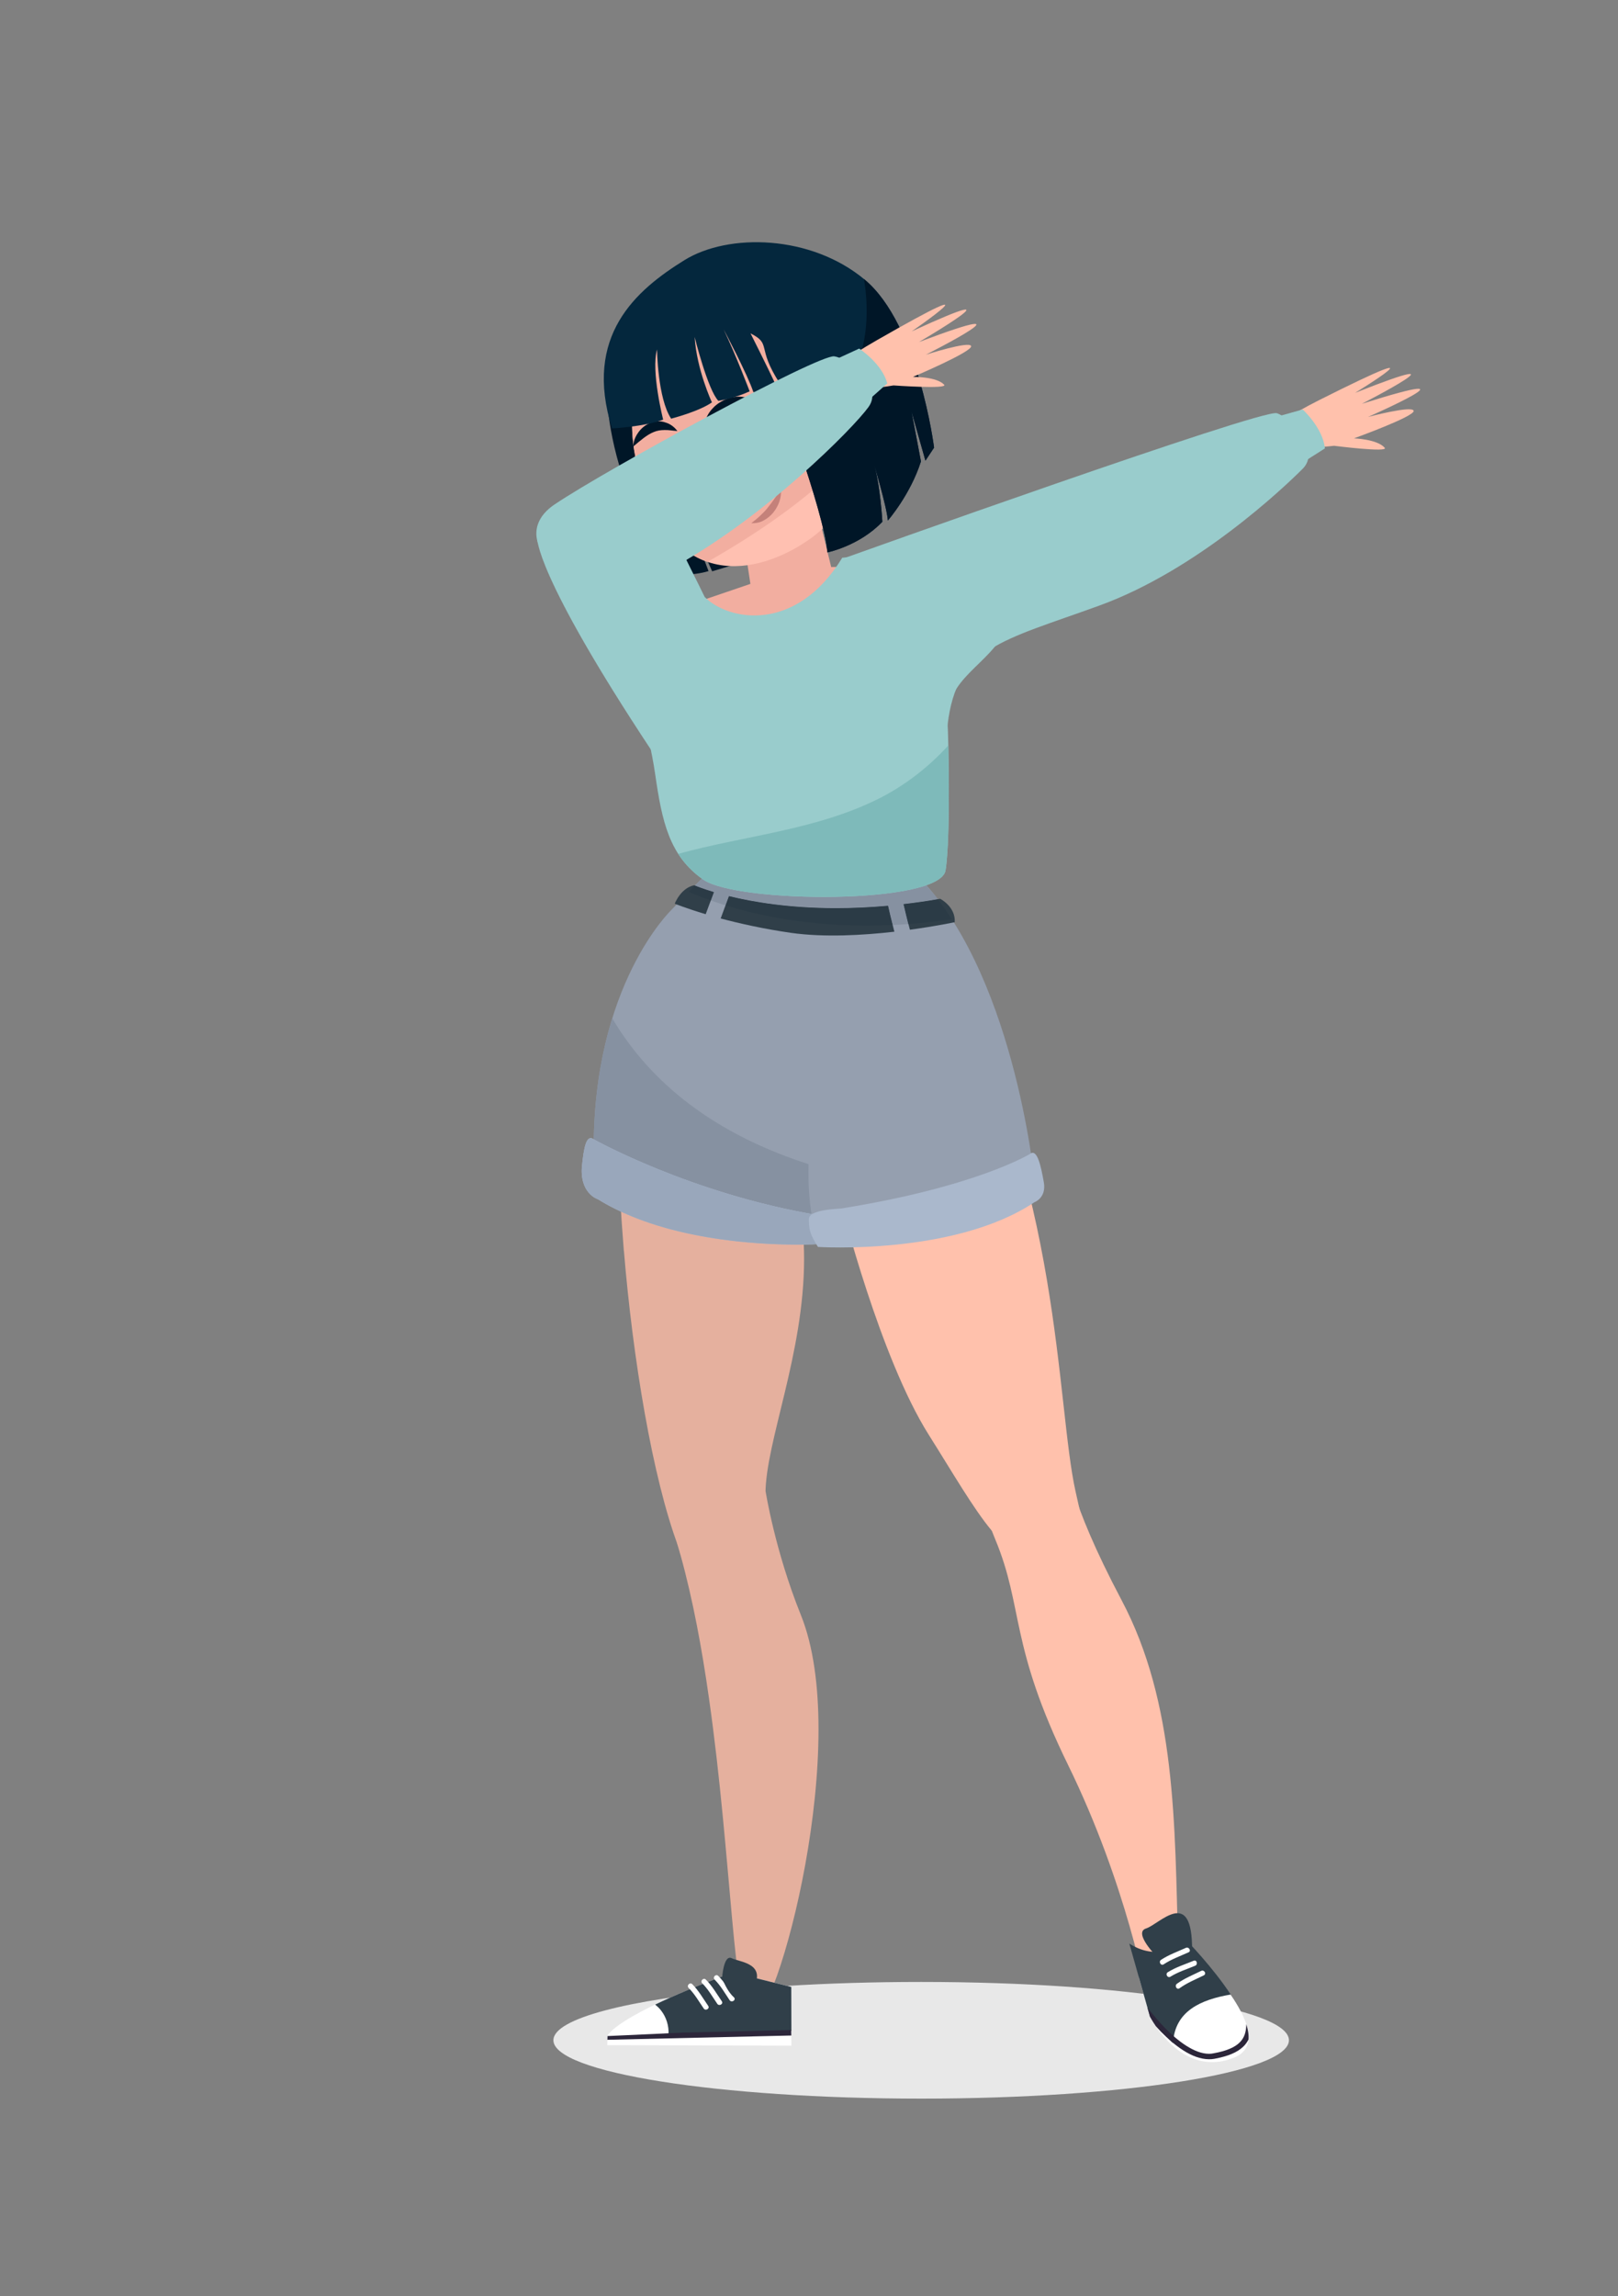 <?xml version="1.0" encoding="UTF-8"?>
<!DOCTYPE svg PUBLIC "-//W3C//DTD SVG 1.1//EN" "http://www.w3.org/Graphics/SVG/1.1/DTD/svg11.dtd">
<!-- Creator: CorelDRAW X7 -->
<svg xmlns="http://www.w3.org/2000/svg" xml:space="preserve" width="148mm" height="210mm" version="1.1" style="shape-rendering:geometricPrecision; text-rendering:geometricPrecision; image-rendering:optimizeQuality; fill-rule:evenodd; clip-rule:evenodd"
viewBox="0 0 14800 21000"
 xmlns:xlink="http://www.w3.org/1999/xlink">
 <rect x="0" y="0" width="14800" height="21000" fill="#808080" stroke="none"/>
 <defs>
  <style type="text/css">
   <![CDATA[
    .fil1 {fill:#001627}
    .fil17 {fill:#04273D}
    .fil15 {fill:#231E2D}
    .fil18 {fill:#2B3B46}
    .fil14 {fill:#2C263A}
    .fil13 {fill:#303F49}
    .fil20 {fill:#7EBABA}
    .fil9 {fill:#8691A1}
    .fil8 {fill:#959FAF}
    .fil11 {fill:#99A7BB}
    .fil19 {fill:#99CCCC}
    .fil10 {fill:#AAB8CC}
    .fil16 {fill:#C4817A}
    .fil4 {fill:#D1D3D5}
    .fil6 {fill:#E5B09E}
    .fil5 {fill:#E5E7E9}
    .fil0 {fill:#E8E8E8}
    .fil2 {fill:#F2AEA0}
    .fil3 {fill:#FFC0B1}
    .fil7 {fill:#FFC1AC}
    .fil12 {fill:white}
   ]]>
  </style>
 </defs>
 <g id="Слой_x0020_1">
  <path class="fil0" d="M8426 19193c-1858,0 -3364,-239 -3364,-534 0,-199 687,-372 1706,-464 39,234 84,373 146,373 0,0 0,0 0,0l0 0c4,0 7,0 11,-1 67,-17 162,-168 261,-404 384,-24 802,-37 1240,-37 1858,0 3364,239 3364,533 0,295 -1506,534 -3364,534z"/>
  <path class="fil1" d="M5568 3205c0,0 -193,869 560,2054 0,0 209,9 353,-36l-196 -515 229 517 320 -96 -1266 -1924z"/>
  <polygon class="fil2" points="6742,4536 6864,5340 6274,5541 7250,6188 8131,5172 7603,5186 7343,4124 "/>
  <path class="fil3" d="M6301 2928c0,0 -776,421 -430,1474 345,1054 1126,827 1553,516 426,-311 493,-827 410,-1151 -82,-324 -765,-1208 -1533,-839z"/>
  <path class="fil2" d="M6472 5138c363,-206 927,-562 1286,-964 35,-40 71,-71 106,-96 5,-113 -7,-220 -30,-311 -82,-324 -765,-1208 -1533,-839 0,0 -776,421 -430,1474 144,439 363,655 601,736z"/>
  <path class="fil4" d="M6914 18568c4,0 7,0 11,-1 67,-17 162,-168 261,-404l0 0c-99,236 -194,387 -261,404 -4,1 -7,1 -11,1z"/>
  <path class="fil5" d="M6445 15627c-77,-452 -176,-901 -309,-1305 133,404 232,853 309,1305zm-310 -1308c-5,-13 -9,-26 -14,-39 5,13 9,26 14,39zm-14 -41c-8,-24 -16,-47 -24,-70 8,23 16,46 24,70zm-26 -75l16 -8 0 0 -16 8zm-578 -2714c0,-1 0,-2 0,-3 0,1 0,2 0,3zm0 -5c-17,-175 -31,-347 -41,-511l0 0c10,165 24,336 41,511z"/>
  <path class="fil6" d="M6205 14146l0 0 0 0c-237,-630 -417,-1725 -498,-2706 -1,0 -1,-1 -1,-2 0,-1 0,-1 0,-2 -14,-175 -26,-347 -34,-512 500,365 1204,410 1522,410 68,0 119,-2 145,-3 4,14 9,29 13,45 2,46 3,93 3,139 0,864 -353,1674 -353,2146 0,8 0,17 1,25l-798 460z"/>
  <path class="fil6" d="M6879 18472c0,0 0,0 0,0 -170,-1 -185,-1480 -394,-2941 -64,-452 -147,-901 -259,-1305 -1,-1 -1,-2 -1,-3 -4,-13 -8,-26 -11,-39 0,-1 -1,-2 -1,-2 -7,-24 -13,-47 -20,-70 -1,-2 -1,-3 -2,-5l0 0 14 -8 798 -461c0,0 84,540 323,1133 115,286 161,653 161,1044 0,815 -197,1737 -379,2252 -84,236 -164,387 -220,404 -3,1 -6,1 -9,1l0 0z"/>
  <path class="fil7" d="M12203 4077c0,0 502,64 463,18 -68,-79 -281,-86 -281,-86 0,0 559,-202 546,-252 -13,-51 -417,56 -417,56 0,0 1109,-488 -57,-120 0,0 1050,-540 -62,-100 0,0 903,-553 -324,64 -1134,571 132,420 132,420z"/>
  <path class="fil7" d="M7696 11014c0,0 352,1400 800,2109 448,710 728,1270 1086,1078 119,-64 207,-59 265,-54 116,12 111,28 -8,-503 -179,-796 -129,-2827 -1186,-4684 -1056,-1858 -1548,705 -957,2054z"/>
  <path class="fil8" d="M6142 8321c0,0 -720,685 -711,2206 0,0 616,569 2111,664 0,0 806,-356 1920,-403 0,0 -189,-1945 -1114,-2823 -925,-877 -1494,-403 -2206,356z"/>
  <path class="fil9" d="M7423 11103c-1116,-198 -1967,-669 -1992,-683 8,-441 77,-809 170,-1106 405,684 1061,1097 1795,1333 -4,153 3,306 27,456z"/>
  <path class="fil10" d="M5431 10420c0,0 883,495 2039,691 0,0 72,124 18,267 0,0 -1227,80 -2019,-410 0,0 -172,-53 -145,-311 15,-144 36,-290 107,-237z"/>
  <path class="fil11" d="M7289 11383c-380,-1 -1223,-46 -1820,-415 0,0 -148,-45 -148,-258 0,-17 1,-34 3,-53 13,-123 30,-248 79,-248 8,0 18,3 28,11 0,0 883,495 2039,691 0,0 38,66 38,156 0,34 -5,72 -20,111 0,0 -9,0 -25,1 -32,1 -92,4 -174,4z"/>
  <path class="fil7" d="M9756 13358c0,0 5,335 503,1276 498,940 487,2047 517,3170l-286 457c0,0 -181,-1018 -720,-2119 -539,-1101 -406,-1438 -666,-2063 -480,-1155 241,-1750 652,-721z"/>
  <polygon class="fil12" points="5557,18621 7237,18543 7239,18709 5555,18704 "/>
  <path class="fil12" d="M6705 18039l533 133 1 401 -1682 48c0,0 39,-174 1148,-582z"/>
  <path class="fil13" d="M6046 18386c49,62 73,141 69,219l1124 -32 -1 -401 -533 -133c-317,116 -546,214 -712,294 19,16 38,33 53,53z"/>
  <path class="fil12" d="M6537 18105c55,55 93,123 137,188 18,25 59,1 42,-24 -47,-68 -87,-140 -146,-198 -21,-22 -55,12 -33,34z"/>
  <path class="fil12" d="M6423 18138c56,56 94,124 138,188 17,25 59,2 41,-24 -46,-67 -87,-139 -145,-197 -22,-22 -55,12 -34,33z"/>
  <path class="fil12" d="M6299 18181c55,55 94,124 138,188 17,25 58,1 41,-24 -47,-68 -87,-139 -145,-198 -22,-22 -56,12 -34,34z"/>
  <path class="fil13" d="M6605 18091c0,0 13,-219 88,-182 75,38 333,44 188,295 -144,251 -276,-113 -276,-113z"/>
  <polygon class="fil14" points="5556,18655 7238,18616 7237,18566 6253,18589 5557,18621 "/>
  <path class="fil15" d="M6791 4030c38,77 95,126 128,110 33,-16 29,-92 -9,-169 -38,-76 -96,-126 -129,-109 -33,16 -28,92 10,168z"/>
  <path class="fil15" d="M6086 4304c38,77 95,126 128,110 33,-17 29,-92 -9,-169 -38,-77 -96,-126 -129,-110 -33,17 -29,92 10,169z"/>
  <path class="fil1" d="M6456 3838c14,-46 43,-85 77,-118 35,-33 77,-58 123,-75 46,-15 96,-22 144,-14 48,5 93,25 130,54 -48,5 -90,5 -130,12 -41,6 -79,15 -116,29 -76,25 -146,66 -228,112z"/>
  <path class="fil1" d="M5792 4084c1,-46 18,-88 44,-125 25,-38 63,-70 108,-90 45,-18 99,-22 143,-5 46,13 83,43 109,78 -45,-3 -84,-11 -120,-9 -36,0 -68,6 -98,19 -62,25 -118,75 -186,132z"/>
  <path class="fil16" d="M6336 4404c9,36 12,66 14,97 1,32 -3,67 -14,98l-30 -50c30,7 58,18 87,31 28,13 55,27 82,48 -33,8 -65,10 -96,9 -30,-1 -61,-4 -91,-10l-38 -8 9 -42c6,-29 14,-56 24,-86 11,-30 26,-62 53,-87z"/>
  <path class="fil17" d="M7117 3563c0,0 416,1100 452,1489 0,0 291,-59 502,-280 0,0 -19,-352 -84,-554 0,0 128,426 134,543 0,0 206,-236 303,-541l-86 -455 127 448 79 -119c0,0 -141,-1124 -634,-1536 -492,-412 -1247,-428 -1649,-179 -444,275 -927,691 -663,1539 0,0 289,-14 468,-80 0,0 -113,-443 -56,-642 0,0 5,446 129,633 0,0 256,-66 373,-149 0,0 -140,-300 -158,-598 0,0 120,484 217,584 0,0 143,-21 286,-87 0,0 -118,-313 -238,-567 0,0 223,420 272,574 146,4 241,-81 241,-81 -217,-334 -69,-356 -267,-456 0,0 132,260 252,514z"/>
  <path class="fil1" d="M7910 2558l-7 -6c40,248 35,499 -44,732 -120,349 -310,603 -542,841 112,332 233,725 252,927 0,0 291,-59 502,-280 0,0 -19,-352 -84,-554 0,0 128,426 134,543 0,0 206,-236 303,-541l-86 -455 127 448 79 -119c0,0 -141,-1124 -634,-1536z"/>
  <path class="fil12" d="M10989 17911c-102,103 -247,166 -406,186 -58,7 -114,1 -166,-16l102 362c0,0 282,571 767,376 341,-136 -40,-627 -297,-908z"/>
  <path class="fil13" d="M11258 18241c-172,-258 -401,-491 -401,-491 0,0 -240,211 -527,25l189 668c0,0 65,104 211,243 15,-295 257,-399 528,-445z"/>
  <path class="fil13" d="M10587 17901c0,0 -226,-225 -104,-264 122,-38 426,-393 421,201 -5,474 -317,63 -317,63z"/>
  <path class="fil12" d="M10644 17965c71,-47 151,-75 228,-110 27,-12 3,-53 -24,-41 -77,35 -157,63 -228,110 -25,17 -1,58 24,41z"/>
  <path class="fil12" d="M10706 18078c71,-44 149,-68 226,-100 28,-11 16,-57 -13,-46 -80,33 -163,59 -237,105 -26,16 -2,57 24,41z"/>
  <path class="fil12" d="M10789 18184c69,-50 147,-81 222,-118 28,-14 4,-55 -24,-41 -75,37 -153,68 -222,118 -24,18 0,59 24,41z"/>
  <path class="fil14" d="M10572 18530c15,17 30,33 46,50 123,124 281,252 441,253 17,0 33,-1 49,-4 124,-23 209,-58 265,-112 20,-19 35,-41 47,-64 4,-43 -4,-91 -20,-141l0 0c-1,73 -18,126 -62,169 -44,43 -120,77 -239,98 -13,3 -26,4 -40,4 -132,1 -287,-117 -405,-238 -59,-61 -109,-122 -145,-167l-13 -17 23 82c0,0 18,36 53,87z"/>
  <path class="fil13" d="M6530 8159c-118,-35 -180,-63 -180,-63 -125,26 -178,169 -178,169 0,0 104,42 283,96 25,-68 50,-135 75,-202z"/>
  <path class="fil13" d="M8323 8503c242,-33 410,-69 410,-69 9,-142 -133,-214 -133,-214 -116,21 -227,37 -335,49 18,79 37,157 58,234z"/>
  <path class="fil13" d="M8123 8284c-663,60 -1158,-15 -1455,-88 -26,68 -51,136 -76,204 174,46 395,96 647,132 301,42 655,22 942,-11 -20,-79 -41,-158 -58,-237z"/>
  <path class="fil10" d="M9422 10553c0,0 -488,301 -1731,500 -317,16 -292,87 -292,114 0,85 20,138 83,237 0,0 1249,80 1980,-409 0,0 111,-39 86,-182 -25,-142 -60,-313 -126,-260z"/>
  <path class="fil5" d="M8419 8037c-23,-25 -47,-48 -71,-72 -114,-108 -223,-196 -327,-265 104,69 213,157 327,265 24,23 48,47 71,72z"/>
  <path class="fil9" d="M8165 8460c-15,-59 -29,-117 -42,-176 -170,15 -328,22 -475,22 -428,0 -759,-56 -980,-110 -10,28 -21,56 -31,84 -48,-15 -93,-30 -135,-45 9,-25 19,-51 28,-76 -96,-29 -155,-52 -174,-60 355,-356 685,-607 1059,-607 188,0 387,63 606,208 104,69 213,157 327,265 24,24 48,47 71,72 56,59 109,121 159,187 -108,19 -212,33 -313,45 14,61 29,122 44,182 -48,4 -96,6 -144,9z"/>
  <path class="fil18" d="M6502 8235c-76,-26 -143,-53 -202,-79 19,-19 38,-38 56,-57 19,8 78,31 174,60 -9,25 -19,51 -28,76z"/>
  <path class="fil18" d="M8309 8451c-15,-60 -30,-121 -44,-182 101,-12 205,-26 313,-45 45,59 88,120 128,183 -137,20 -269,35 -397,44z"/>
  <path class="fil18" d="M7927 8465c-536,0 -970,-86 -1290,-185 10,-28 21,-56 31,-84 221,54 552,110 980,110 147,0 305,-7 475,-22 13,59 27,117 42,176 -81,3 -160,5 -238,5z"/>
  <path class="fil19" d="M5993 7081c-61,-429 -240,-924 -135,-1181 61,-149 353,-321 588,-440 220,221 838,331 1258,-359 522,-65 1109,270 1504,642 -151,344 -576,456 -540,883 5,53 31,1019 -19,1334 -50,314 -1905,303 -2217,84 -312,-218 -377,-535 -439,-963z"/>
  <path class="fil20" d="M8056 7295c-580,296 -1234,344 -1852,514 56,88 130,167 228,235 312,219 2167,230 2217,-84 37,-235 32,-832 25,-1142 -177,194 -385,357 -618,477z"/>
  <path class="fil19" d="M7721 5105c0,0 3822,-1368 3958,-1326 135,43 406,338 237,508 -170,170 -965,927 -1862,1252 -897,326 -1301,379 -1386,1087 -84,708 -947,-1521 -947,-1521z"/>
  <path class="fil19" d="M11611 3830l305 -85c0,0 186,170 203,356l-373 237 -135 -508z"/>
  <path class="fil19" d="M4914 4919c0,0 -33,316 1050,1952 354,535 482,-1411 482,-1411 0,0 -336,-688 -369,-722 -34,-34 -1163,181 -1163,181z"/>
  <path class="fil16" d="M7143 4477c7,76 -22,151 -70,211 -25,30 -55,55 -90,73 -33,19 -73,25 -111,24 30,-24 57,-45 81,-68 24,-23 48,-46 68,-72 42,-51 78,-106 122,-168z"/>
  <path class="fil7" d="M8173 3525c0,0 505,36 463,-7 -71,-75 -285,-71 -285,-71 0,0 548,-232 532,-282 -16,-49 -414,79 -414,79 0,0 1081,-547 -63,-116 0,0 1019,-597 -67,-97 0,0 871,-601 -321,82 -1101,631 155,412 155,412z"/>
  <path class="fil19" d="M5072 4614c487,-328 2418,-1376 2559,-1355 140,21 454,270 313,464 -140,194 -931,993 -1766,1455 -835,463 -1625,-214 -1106,-564z"/>
  <path class="fil19" d="M7572 3320l287 -132c0,0 211,138 257,319l-331 293 -213 -480z"/>
 </g>
</svg>
